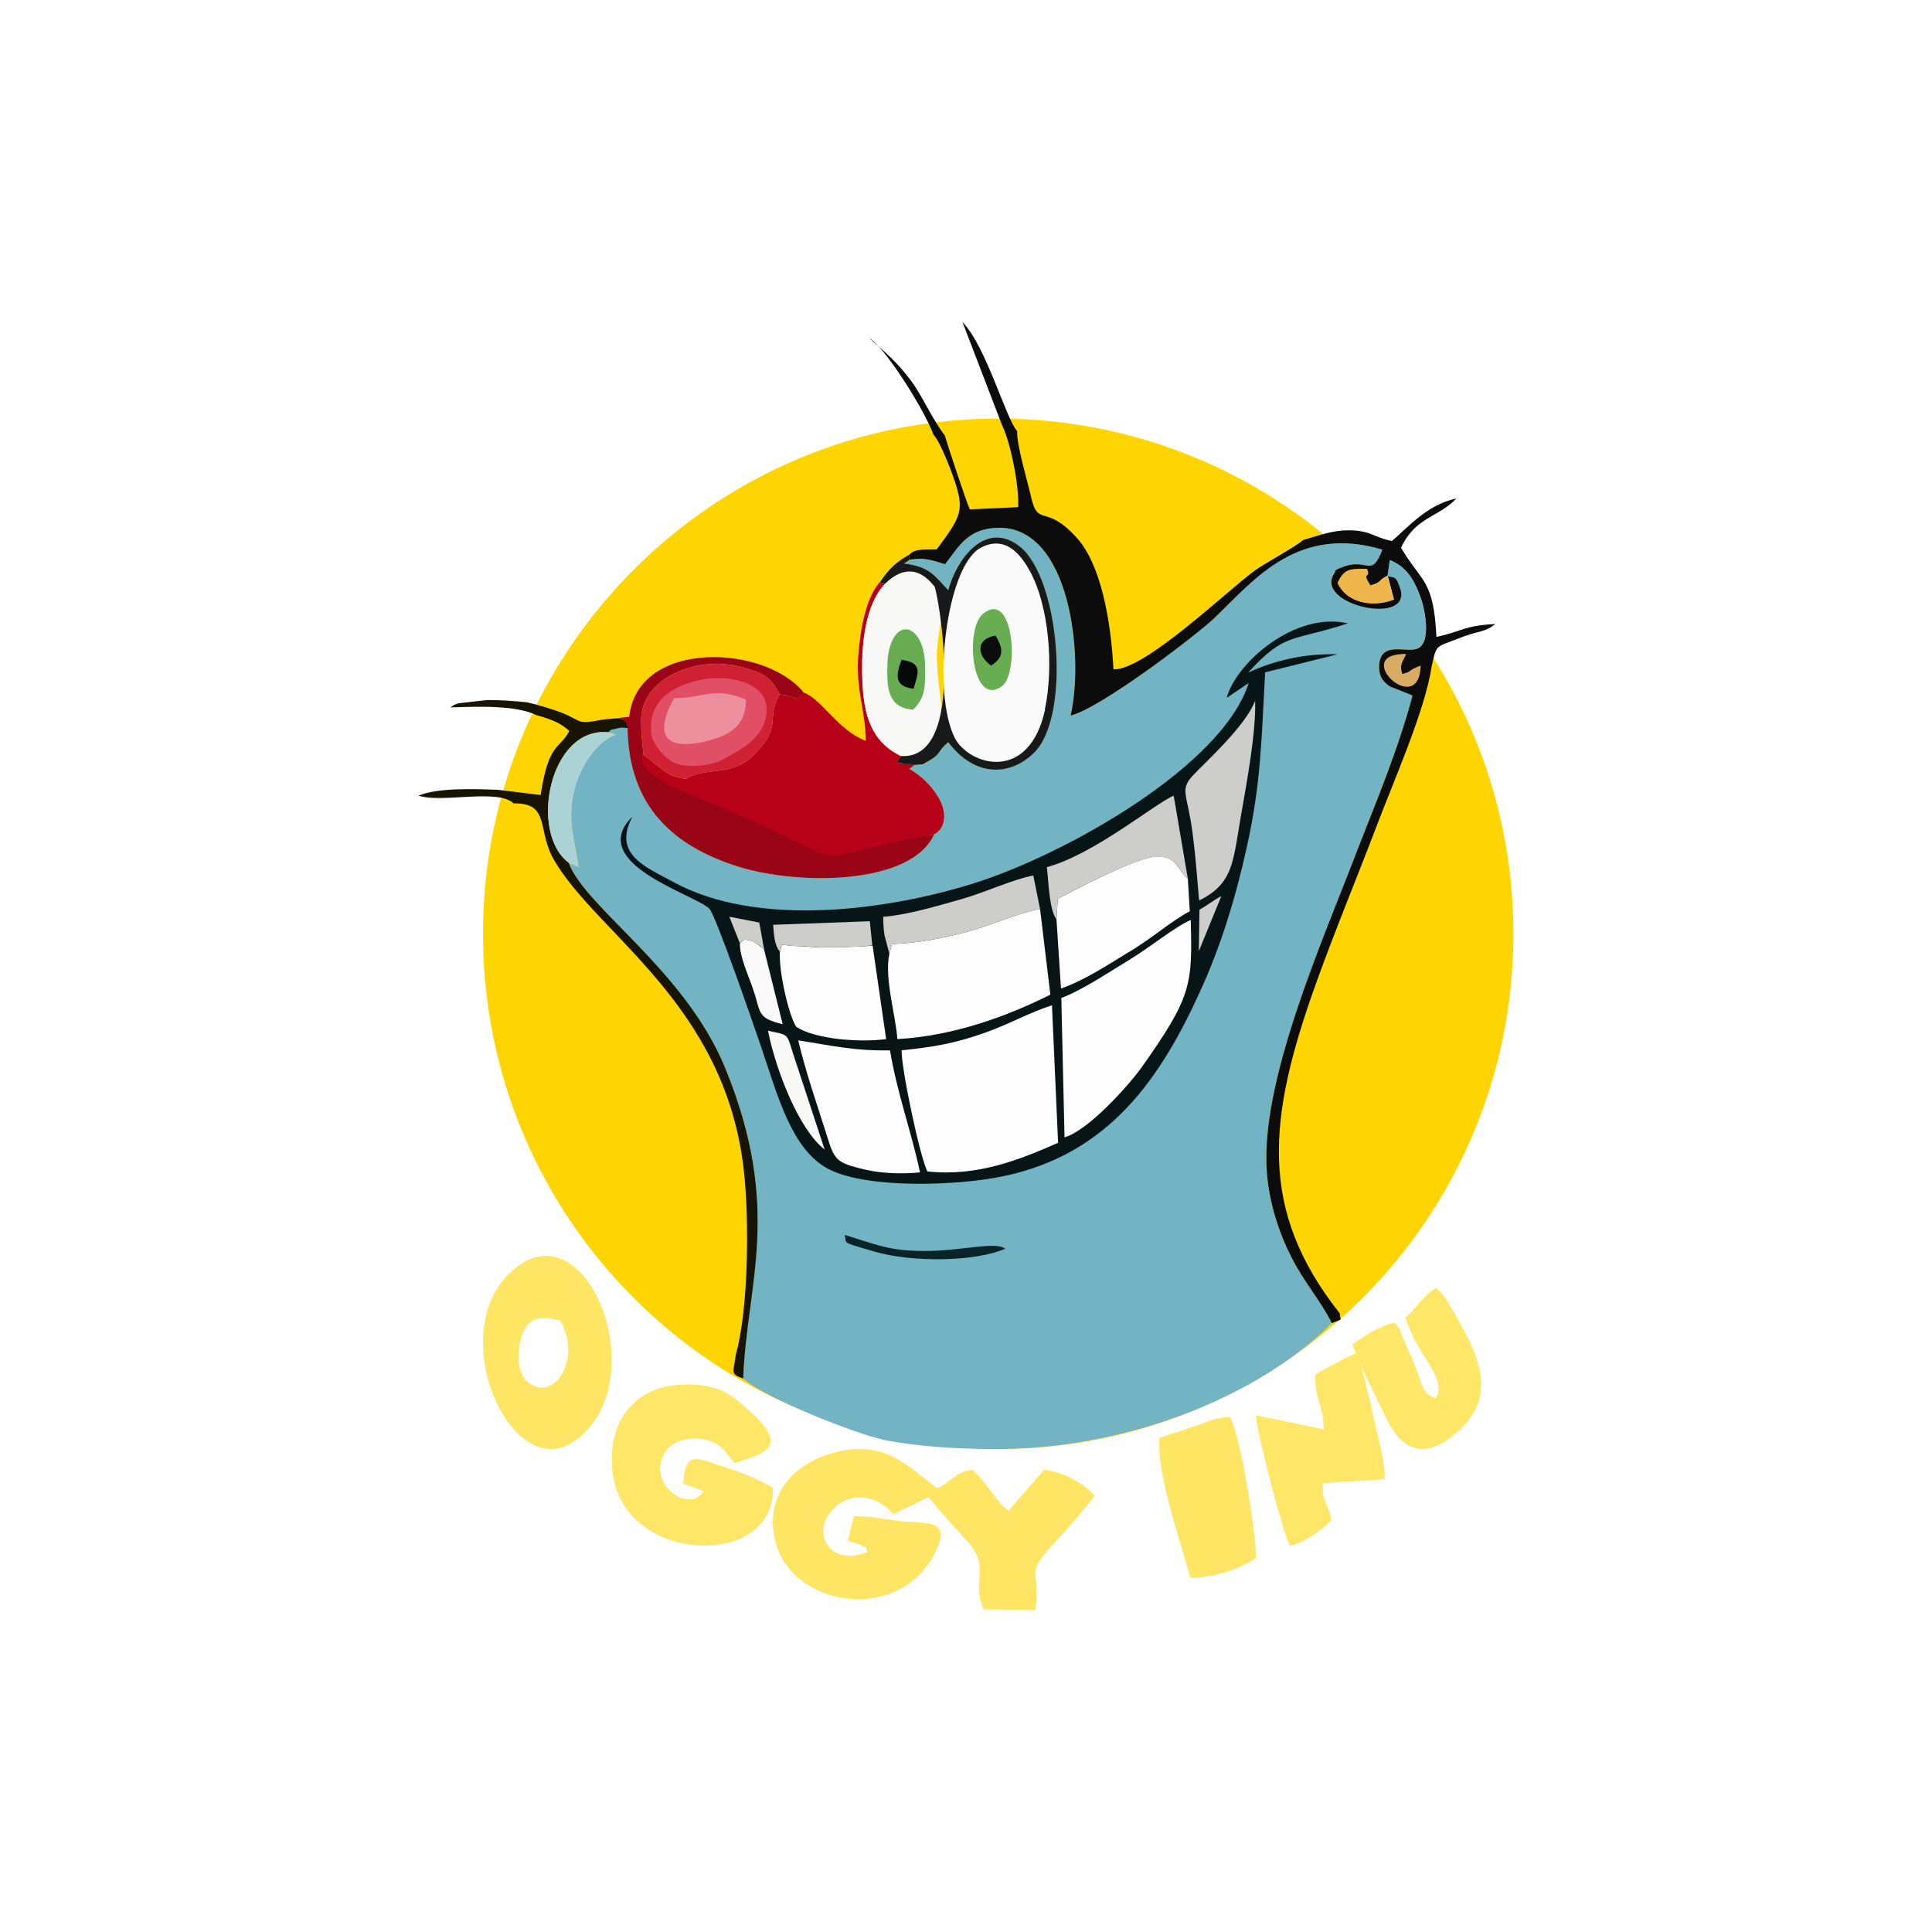 <svg width="24" height="24" viewBox="0 0 24 24" fill="none" xmlns="http://www.w3.org/2000/svg">
<rect x="0" y="0" width="24" height="24" fill="#333333" stroke="none"/>
<g clip-path="url(#clip0_328_54004)">
<path d="M24 0H0V24H24V0Z" fill="white"/>
<path d="M12.4 18C15.934 18 18.8 15.135 18.8 11.6C18.8 8.066 15.934 5.2 12.4 5.2C8.865 5.2 6 8.066 6 11.6C6 15.135 8.865 18 12.4 18Z" fill="#FED501"/>
<path d="M11.227 7C11.559 7.04 11.615 7.164 11.779 7.332C11.879 6.956 12.239 6.448 12.671 6.792C13.167 7.192 13.303 8.896 12.847 9.348C12.559 9.636 12.119 9.668 11.783 9.22C11.611 9.36 11.727 9.352 11.459 9.5C11.307 9.508 11.371 9.5 11.295 9.552C11.439 9.64 11.563 9.752 11.655 9.904C11.763 10.084 11.755 10.28 11.603 10.364C11.323 10.992 9.935 11.004 9.163 10.764C8.379 10.512 7.811 10.032 7.799 9.044C7.711 9.04 7.735 9.032 7.651 9.052C7.559 9.072 7.603 9.06 7.555 9.092L7.651 9.124C7.411 9.212 7.223 9.5 7.147 9.764C7.031 10.176 7.139 10.404 7.187 10.768L7.067 10.716C7.267 11.276 8.507 12.048 9.011 13.276C9.723 15.024 9.275 15.948 9.231 17.124C9.503 17.364 10.615 17.812 11.003 17.892C11.375 17.964 11.883 18.004 12.399 18C13.887 18 15.571 17.412 16.543 16.436C16.407 16.156 16.203 15.936 16.039 15.612C15.877 15.295 15.775 14.95 15.739 14.596C15.635 13.456 16.439 11.68 16.871 10.544C17.103 9.928 17.371 9.3 17.551 8.64L17.519 8.624L17.267 8.528C17.224 8.504 17.189 8.47 17.165 8.427C17.141 8.385 17.129 8.336 17.131 8.288C17.131 7.936 17.483 8.128 17.619 8.052C17.783 7.964 17.699 7.544 17.631 7.38C17.551 7.172 17.455 7.04 17.263 6.956L17.235 7.156C17.307 7.184 17.335 7.128 17.395 7.316C17.535 7.776 16.355 7.516 16.563 7.14C16.607 7.08 16.539 7.1 16.691 7.04C16.999 6.928 17.031 7.192 17.171 6.828C16.131 6.52 15.599 7.172 15.107 7.656C14.899 7.864 13.655 8.812 13.299 8.888C13.467 8.16 13.295 6.548 12.407 6.556C12.015 6.556 11.911 6.792 11.739 7.008C11.563 6.956 11.391 6.888 11.227 7Z" fill="#72B4C4"/>
<path d="M15.24 8.668L15.512 8.484C15.184 9.52 13.232 10.616 12.1 10.972C11.032 11.308 9.408 11.532 8.356 10.952C8.028 10.772 7.604 10.616 7.856 10.144C7.272 10.724 8.628 11.108 8.812 11.288C8.892 11.368 9.384 12.796 9.456 13.008C9.66 13.608 9.836 14.296 10.304 14.528C10.788 14.772 11.916 14.728 12.46 14.612C13.772 14.34 14.412 13.404 14.908 12.316C15.156 11.776 15.348 11.164 15.488 10.524C15.668 9.708 15.668 9.204 15.716 8.352L16.616 8.128C16.233 8.116 15.852 8.194 15.504 8.356C15.964 7.852 16.032 7.976 16.744 7.744C16.092 7.592 15.36 8.228 15.24 8.664V8.668Z" fill="#081517"/>
<path d="M11.536 18.596C11.668 18.772 11.872 18.984 12.032 19.164C12.304 19.476 12.064 19.644 12.22 19.992L12.864 20C12.924 19.448 12.724 19.568 13.104 19.16C13.256 18.996 13.44 18.792 13.6 18.58C13.432 18.405 13.211 18.291 12.972 18.256L12.528 18.768C12.356 18.636 12.256 18.408 12.08 18.26C11.868 18.28 11.828 18.404 11.64 18.488C11.26 18.2 10.972 17.86 10.308 18.06C9.828 18.208 9.48 18.608 9.64 19.176C9.868 19.984 11.22 20.176 11.636 19.244C11.812 18.844 11.476 18.94 11.116 18.888C10.916 18.86 10.84 18.836 10.608 18.836L10.532 19.14L10.692 19.192C10.8 19.26 10.74 19.16 10.772 19.28C10.332 19.46 10.096 19.084 10.304 18.8C10.524 18.5 10.904 18.568 11.096 18.812L11.536 18.596Z" fill="#FEE563"/>
<path d="M17.24 7.156L17.316 7.448C17.02 7.56 16.716 7.468 16.616 7.24C16.704 7.068 16.756 7.064 16.98 7.068C17.036 7.2 16.9 7.088 17.024 7.272C17.188 7.224 17.092 7.224 17.236 7.152L17.24 7.156ZM12.452 5.292C12.552 5.492 12.664 6.048 12.648 6.3L12.048 6.328C12.008 6.248 11.76 5.496 11.736 5.408C11.576 5.2 11.464 4.928 11.316 4.728C11.136 4.488 10.996 4.376 10.796 4.2C10.996 4.312 11.488 5.1 11.596 5.4C11.688 5.496 11.848 5.92 11.892 6.08C11.964 6.348 11.924 6.444 11.636 6.824C11.508 6.828 11.364 6.812 11.3 6.888L11.292 6.956C11.484 6.916 11.584 6.964 11.74 7.008C11.912 6.792 12.016 6.56 12.408 6.556C13.296 6.548 13.468 8.156 13.3 8.888C13.66 8.808 14.9 7.864 15.108 7.656C15.6 7.176 16.136 6.52 17.172 6.828C17.032 7.188 16.996 6.928 16.692 7.04C16.54 7.096 16.612 7.08 16.564 7.14C16.352 7.52 17.536 7.776 17.396 7.316C17.336 7.128 17.308 7.184 17.236 7.156L17.264 6.956C17.456 7.036 17.552 7.172 17.632 7.38C17.7 7.54 17.784 7.964 17.62 8.052C17.484 8.128 17.132 7.936 17.132 8.292C17.132 8.412 17.192 8.48 17.268 8.528L17.52 8.628L17.548 8.64C17.372 9.3 17.108 9.928 16.868 10.544C16.436 11.68 15.636 13.456 15.74 14.596C15.776 14.98 15.9 15.34 16.04 15.612C16.204 15.936 16.408 16.16 16.544 16.436C16.708 16.372 16.64 16.412 16.644 16.316C15.624 15.028 15.748 13.888 16.348 12.216C16.588 11.548 16.844 10.936 17.092 10.284C17.296 9.74 17.704 8.828 17.784 8.28C17.844 8.008 17.836 8.04 18.084 7.944C18.404 7.816 18.424 7.868 18.576 7.752C18.2 7.768 18.144 7.848 17.844 7.912C17.808 7.192 17.664 7.244 17.404 6.804C17.588 6.416 17.86 6.436 18.092 6.192C17.732 6.268 17.496 6.544 17.292 6.72C17.084 6.684 17.028 6.588 16.76 6.588C16.548 6.584 16.364 6.66 16.188 6.708C16.108 6.784 15.736 6.984 15.592 7.084C15.232 7.348 14.224 8.324 13.832 8.316C13.8 7.716 13.68 7.008 13.368 6.672C12.984 6.252 12.896 6.556 12.808 6.172C12.76 5.96 12.628 5.528 12.636 5.356C12.492 5.196 12.256 4.312 11.956 4L12.452 5.292Z" fill="#0C0C0C"/>
<path d="M11.2 13.048C11.196 13.272 11.424 14.36 11.52 14.552C12.148 14.62 12.68 14.4 13.144 14.196L13.068 12.488C12.78 12.58 12.528 12.728 12.216 12.836C11.844 12.964 11.612 13.004 11.196 13.048H11.2Z" fill="#FDFDFD"/>
<path d="M8.743 18.52C8.567 18.82 8.015 18.432 8.263 18.036C8.355 17.896 8.567 17.836 8.779 17.888C8.963 17.932 9.027 18.056 9.123 18.176C9.583 18.032 9.835 17.952 9.163 17.4C8.975 17.24 8.751 17.18 8.415 17.204C7.839 17.252 7.551 17.704 7.607 18.264C7.715 19.448 9.651 19.496 9.599 18.48C9.394 18.366 9.177 18.275 8.951 18.208C8.631 18.1 8.515 18.036 8.487 18.428L8.743 18.524V18.52Z" fill="#FEE666"/>
<path d="M6.96 16.404C7.24 16.904 6.868 17.436 6.552 17.164C6.416 17.052 6.416 16.756 6.496 16.556C6.588 16.336 6.748 16.356 6.96 16.404ZM6.452 15.716C5.444 16.42 6.324 18.476 7.14 17.9C8.128 17.2 7.344 15.088 6.452 15.716Z" fill="#FEE563"/>
<path d="M16.336 17.08C16.336 17.408 16.44 17.44 16.444 17.756L15.6 17.58C15.611 17.8 15.944 19.068 16.024 19.2C16.196 19.18 16.476 18.96 16.54 18.88C16.504 18.68 16.407 18.64 16.436 18.424L17.2 18.376C17.204 18.092 17.099 17.816 17.047 17.536C17.02 17.376 16.988 17.312 16.959 17.156L16.864 16.8C16.759 16.848 16.44 17.008 16.336 17.08Z" fill="#FEE666"/>
<path d="M13.184 12.396L13.224 14.128C13.512 14.048 14.012 13.496 14.184 13.256C14.808 12.376 14.812 12.228 14.792 11.428C14.604 11.508 14.256 11.788 14.028 11.924C13.788 12.068 13.452 12.296 13.188 12.396H13.184Z" fill="#FCFDFC"/>
<path d="M17.456 16.372L17.556 16.612C17.716 16.928 17.964 17.164 17.836 17.372C17.66 17.316 17.676 17.204 17.564 16.932L17.38 16.504C17.352 16.46 17.352 16.464 17.32 16.432C17.124 16.472 16.916 16.62 16.8 16.7C16.9 16.972 17.072 17.312 17.212 17.6C17.388 17.976 17.652 18.164 18.072 17.816C18.652 17.336 18.356 16.8 18 16.2C17.972 16.156 17.968 16.14 17.94 16.108C17.888 16.04 17.956 16.116 17.9 16.06C17.86 16.016 17.876 16.028 17.836 16C17.716 16.064 17.58 16.26 17.456 16.372Z" fill="#FEE666"/>
<path d="M11.048 11.848C10.984 12.148 11.124 12.6 11.148 12.908C11.856 12.868 12.52 12.62 13.048 12.356L12.92 11.292C12.688 11.328 12.32 11.492 12.04 11.568C11.728 11.652 11.428 11.712 11.08 11.728L11.048 11.848ZM13.124 11.42L13.18 12.28C13.468 12.18 13.772 11.98 14.02 11.828C14.296 11.668 14.556 11.436 14.78 11.32L14.756 10.916C14.608 10.78 14.628 10.648 14.384 10.64C14.132 10.636 13.38 11.044 13.14 11.164L13.124 11.42Z" fill="#FDFDFD"/>
<path d="M9.984 8.6L9.908 8.684C9.816 8.656 9.816 8.644 9.684 8.624C9.504 8.956 9.74 9.02 9.336 9.404C9.088 9.644 8.736 9.528 8.524 9.676C8.376 9.652 8.328 9.636 8.224 9.556C8.168 9.516 8.036 9.408 7.992 9.368C7.892 9.504 7.936 9.528 7.936 9.56C8.284 9.808 8.192 9.816 8.612 9.984C8.252 10.088 8.912 10.384 9.092 10.492C9.212 10.568 9.06 10.52 9.224 10.6C9.472 10.72 10.176 10.732 10.464 10.696C11.016 10.624 10.812 10.82 11.232 10.496C11.352 10.432 11.464 10.392 11.604 10.364C11.756 10.284 11.764 10.084 11.656 9.904C11.568 9.758 11.444 9.637 11.296 9.552C11.376 9.5 11.308 9.508 11.46 9.496L11.212 9.492C11.184 9.44 11.092 9.556 11.192 9.392C10.832 9.216 10.728 8.9 10.712 8.424C10.696 8 10.752 7.504 10.992 7.256C10.924 7.256 10.932 7.276 10.944 7.216C10.756 7.408 10.688 7.824 10.664 8.124C10.624 8.544 10.752 8.828 10.756 9.204C10.412 9.076 10.208 8.684 9.984 8.604V8.6Z" fill="#B70119"/>
<path d="M11.428 14.56C11.324 14.068 11.144 13.58 11.056 13.048C10.604 13.056 10.332 12.988 9.916 12.924C10.008 13.316 10.156 13.74 10.276 14.12C10.36 14.392 10.388 14.44 10.676 14.512C10.904 14.576 11.176 14.588 11.428 14.564V14.56Z" fill="#FDFDFD"/>
<path d="M10.992 7.256C10.752 7.504 10.696 8 10.711 8.424C10.724 8.904 10.832 9.216 11.191 9.392C11.968 9.436 11.624 8.736 11.639 8.112C11.648 7.78 11.788 7.512 11.607 7.284C11.396 7.016 11.184 7.068 10.992 7.256Z" fill="#F8F8F7"/>
<path d="M6.664 8.884C6.836 8.932 6.96 8.976 7.072 9.08C6.952 9.312 6.816 9.216 6.716 9.876L6.192 9.812C5.9 9.8 5.428 9.784 5.2 9.884C5.488 9.98 6.184 9.792 6.38 9.98C6.848 9.972 6.66 10.32 6.892 10.7C7.44 11.62 9.012 12.484 9.24 14.54C9.308 15.132 9.3 16.272 9.14 16.828C9.116 17.04 9.06 17.068 9.232 17.124C9.276 15.948 9.724 15.024 9.012 13.276C8.512 12.048 7.268 11.276 7.064 10.716C6.568 10.344 6.824 9.024 7.556 9.096C7.604 9.06 7.556 9.072 7.652 9.052C7.736 9.032 7.712 9.04 7.8 9.044C7.776 8.88 7.652 8.928 7.48 8.94C7.16 9.004 7.24 8.96 6.984 8.856C6.841 8.802 6.694 8.758 6.544 8.724C6.392 8.708 6.224 8.696 6.056 8.696L5.696 8.736C5.624 8.76 5.636 8.76 5.596 8.788C5.956 8.776 6.412 8.76 6.664 8.884Z" fill="#171403"/>
<path d="M9.688 11.824C9.672 12.044 9.788 12.584 9.888 12.752C10.116 12.912 10.688 12.952 11.008 12.908L10.84 11.748C10.624 11.764 10.412 11.768 10.2 11.768C10.096 11.768 9.98 11.752 9.884 11.752C9.676 11.748 9.732 11.688 9.688 11.824Z" fill="#FDFDFD"/>
<path d="M7.476 8.94C7.652 8.928 7.776 8.88 7.796 9.044C7.812 10.032 8.376 10.512 9.164 10.764C9.936 11.004 11.324 10.992 11.604 10.364C9.596 10.732 11.036 10.844 8.404 9.804C8.276 9.732 7.876 9.528 7.992 9.368C7.98 9.24 7.964 9.088 7.964 8.964C7.952 8.428 8.66 8.116 9.264 8.3C9.448 8.356 9.544 8.392 9.632 8.532C9.644 8.552 9.66 8.572 9.684 8.624C9.816 8.644 9.816 8.656 9.908 8.684L9.984 8.604C9.504 8.004 7.924 7.936 7.816 8.904L7.476 8.944V8.94Z" fill="#990516"/>
<path d="M14.404 17.86C14.356 18.28 14.684 19.212 14.788 19.6C15.076 19.597 15.358 19.512 15.6 19.356C15.616 19.116 15.4 17.756 15.272 17.6C15.052 17.62 14.992 17.668 14.82 17.724C14.664 17.78 14.528 17.82 14.404 17.86Z" fill="#FEE563"/>
<path d="M14.892 11.188C15.328 10.976 15.316 10.7 15.42 10.108C15.488 9.716 15.604 9.096 15.592 8.704C15.472 9.024 14.952 9.488 14.812 9.64C14.652 9.82 14.752 9.86 14.816 10.36C14.852 10.64 14.872 10.908 14.896 11.188H14.892ZM13.124 11.42L13.14 11.164C13.38 11.044 14.132 10.636 14.38 10.644C14.628 10.648 14.608 10.78 14.756 10.916L14.58 9.884C14.356 9.976 13.588 10.616 13.004 10.772C13.028 10.956 13.032 11.3 13.124 11.42ZM11.048 11.848L11.08 11.728C11.428 11.712 11.728 11.652 12.04 11.568C12.32 11.492 12.692 11.328 12.92 11.292L12.836 10.876C12.58 10.924 12.244 11.084 11.948 11.168C11.664 11.248 11.268 11.368 10.972 11.388C10.972 11.464 10.976 11.548 10.988 11.62L11.048 11.848Z" fill="#CDCDCB"/>
<path d="M11.292 6.96L11.3 6.888C11.128 6.984 11.052 7.06 10.944 7.212C10.932 7.276 10.92 7.252 10.992 7.252C11.184 7.068 11.396 7.016 11.608 7.284C11.648 7.34 12.032 9.444 11.192 9.392C11.092 9.552 11.184 9.44 11.212 9.492L11.46 9.496C11.728 9.352 11.612 9.36 11.78 9.22C12.12 9.668 12.56 9.636 12.848 9.348C13.304 8.896 13.168 7.196 12.672 6.792C12.24 6.448 11.88 6.952 11.78 7.332C11.616 7.164 11.56 7.04 11.228 7L11.292 6.96Z" fill="#17191B"/>
<path d="M7.992 9.368C8.036 9.408 8.168 9.516 8.224 9.556C8.328 9.636 8.376 9.652 8.524 9.676C8.74 9.528 9.088 9.644 9.336 9.404C9.74 9.02 9.504 8.956 9.684 8.624C9.66 8.568 9.644 8.552 9.632 8.532C9.548 8.392 9.448 8.356 9.264 8.3C8.66 8.116 7.952 8.428 7.964 8.964C7.964 9.088 7.98 9.24 7.992 9.368Z" fill="#CF2133"/>
<path d="M8.692 8.448C8.356 8.52 8.044 8.7 8.092 9.12C8.108 9.256 8.268 9.416 8.352 9.464C8.496 9.548 8.792 9.512 8.916 9.464C8.968 9.444 9.056 9.392 9.116 9.36C9.324 9.24 9.52 9.092 9.524 8.812C9.524 8.468 9.028 8.372 8.692 8.448Z" fill="#E04F65"/>
<path d="M7.064 10.721L7.184 10.768C7.14 10.405 7.032 10.177 7.148 9.769C7.228 9.501 7.416 9.213 7.652 9.125L7.556 9.097C6.824 9.025 6.568 10.345 7.064 10.717V10.721Z" fill="#ABD3D6"/>
<path d="M9.688 11.824C9.728 11.688 9.676 11.748 9.888 11.752C9.98 11.752 10.097 11.764 10.197 11.768C10.412 11.768 10.624 11.768 10.836 11.744L10.805 11.444L9.604 11.488C9.616 11.62 9.616 11.728 9.688 11.824Z" fill="#CDCDCB"/>
<path d="M12.979 8.816C13.091 8.296 13.035 7.544 12.799 7.104C12.695 6.912 12.503 6.636 12.183 6.804C11.755 7.032 11.568 8.592 11.863 9.172C12.043 9.508 12.783 9.732 12.983 8.812L12.979 8.816Z" fill="#FAFAFA"/>
<path d="M12.212 7.624C11.98 7.808 12.072 8.808 12.452 8.52C12.66 8.356 12.596 7.316 12.212 7.624ZM11.344 8.816C11.492 8.664 11.496 8.544 11.492 8.288C11.492 8.004 11.388 7.848 11.28 7.82C11.16 7.796 11.036 7.936 11.024 8.244C11.016 8.536 11.02 8.792 11.344 8.816Z" fill="#69AD52"/>
<path d="M10.244 14.28L9.844 13.064C9.772 12.828 9.788 12.86 9.54 12.804C9.64 13.304 9.928 14.036 10.244 14.28Z" fill="#F8F8F7"/>
<path d="M9.491 11.792C9.479 11.78 9.467 11.768 9.455 11.764L9.387 11.712C9.366 11.7 9.343 11.691 9.319 11.684C9.247 11.668 9.235 11.66 9.191 11.724C9.191 11.892 9.291 12.1 9.351 12.276C9.459 12.584 9.391 12.64 9.723 12.724L9.491 11.792Z" fill="#FAFAFA"/>
<path d="M8.376 8.672C8.376 8.672 7.932 9.38 8.716 9.22C9.156 9.128 9.26 8.96 9.268 8.692C8.868 8.52 8.744 8.676 8.376 8.672Z" fill="#ED8F9C"/>
<path d="M17.24 7.156C17.092 7.224 17.188 7.224 17.024 7.276C16.904 7.088 17.036 7.196 16.98 7.068C16.76 7.068 16.7 7.068 16.616 7.24C16.712 7.468 17.02 7.56 17.316 7.448L17.236 7.156H17.24Z" fill="#EFB64B"/>
<path d="M12.488 15.512C12.368 15.416 11.932 15.544 11.472 15.54C11.04 15.54 10.86 15.452 10.492 15.34C10.532 15.452 10.408 15.416 10.864 15.548C11.328 15.684 12.112 15.676 12.488 15.512Z" fill="#082429"/>
<path d="M17.42 8.372C17.38 8.252 17.428 8.224 17.468 8.124C16.76 8.112 17.632 8.94 17.648 8.268C17.472 8.332 17.556 8.34 17.42 8.372Z" fill="#D9AC64"/>
<path d="M9.192 11.72C9.232 11.66 9.248 11.668 9.32 11.684L9.388 11.712L9.46 11.764L9.492 11.792L9.432 11.46L9.06 11.388L9.192 11.72ZM14.9 11.3L14.892 11.816L15.172 11.132C15.064 11.188 15.004 11.244 14.9 11.3Z" fill="#CDCDCB"/>
<path d="M11.2 8.196C11.124 8.392 11.112 8.528 11.348 8.556C11.416 8.34 11.456 8.232 11.196 8.196H11.2Z" fill="#060906"/>
<path d="M12.367 7.896C12.116 7.936 12.136 8.144 12.312 8.268C12.467 8.168 12.472 8.068 12.367 7.896Z" fill="#0C0C0C"/>
</g>
<defs>
<clipPath id="clip0_328_54004">
<rect width="24" height="24" fill="white"/>
</clipPath>
</defs>
</svg>
